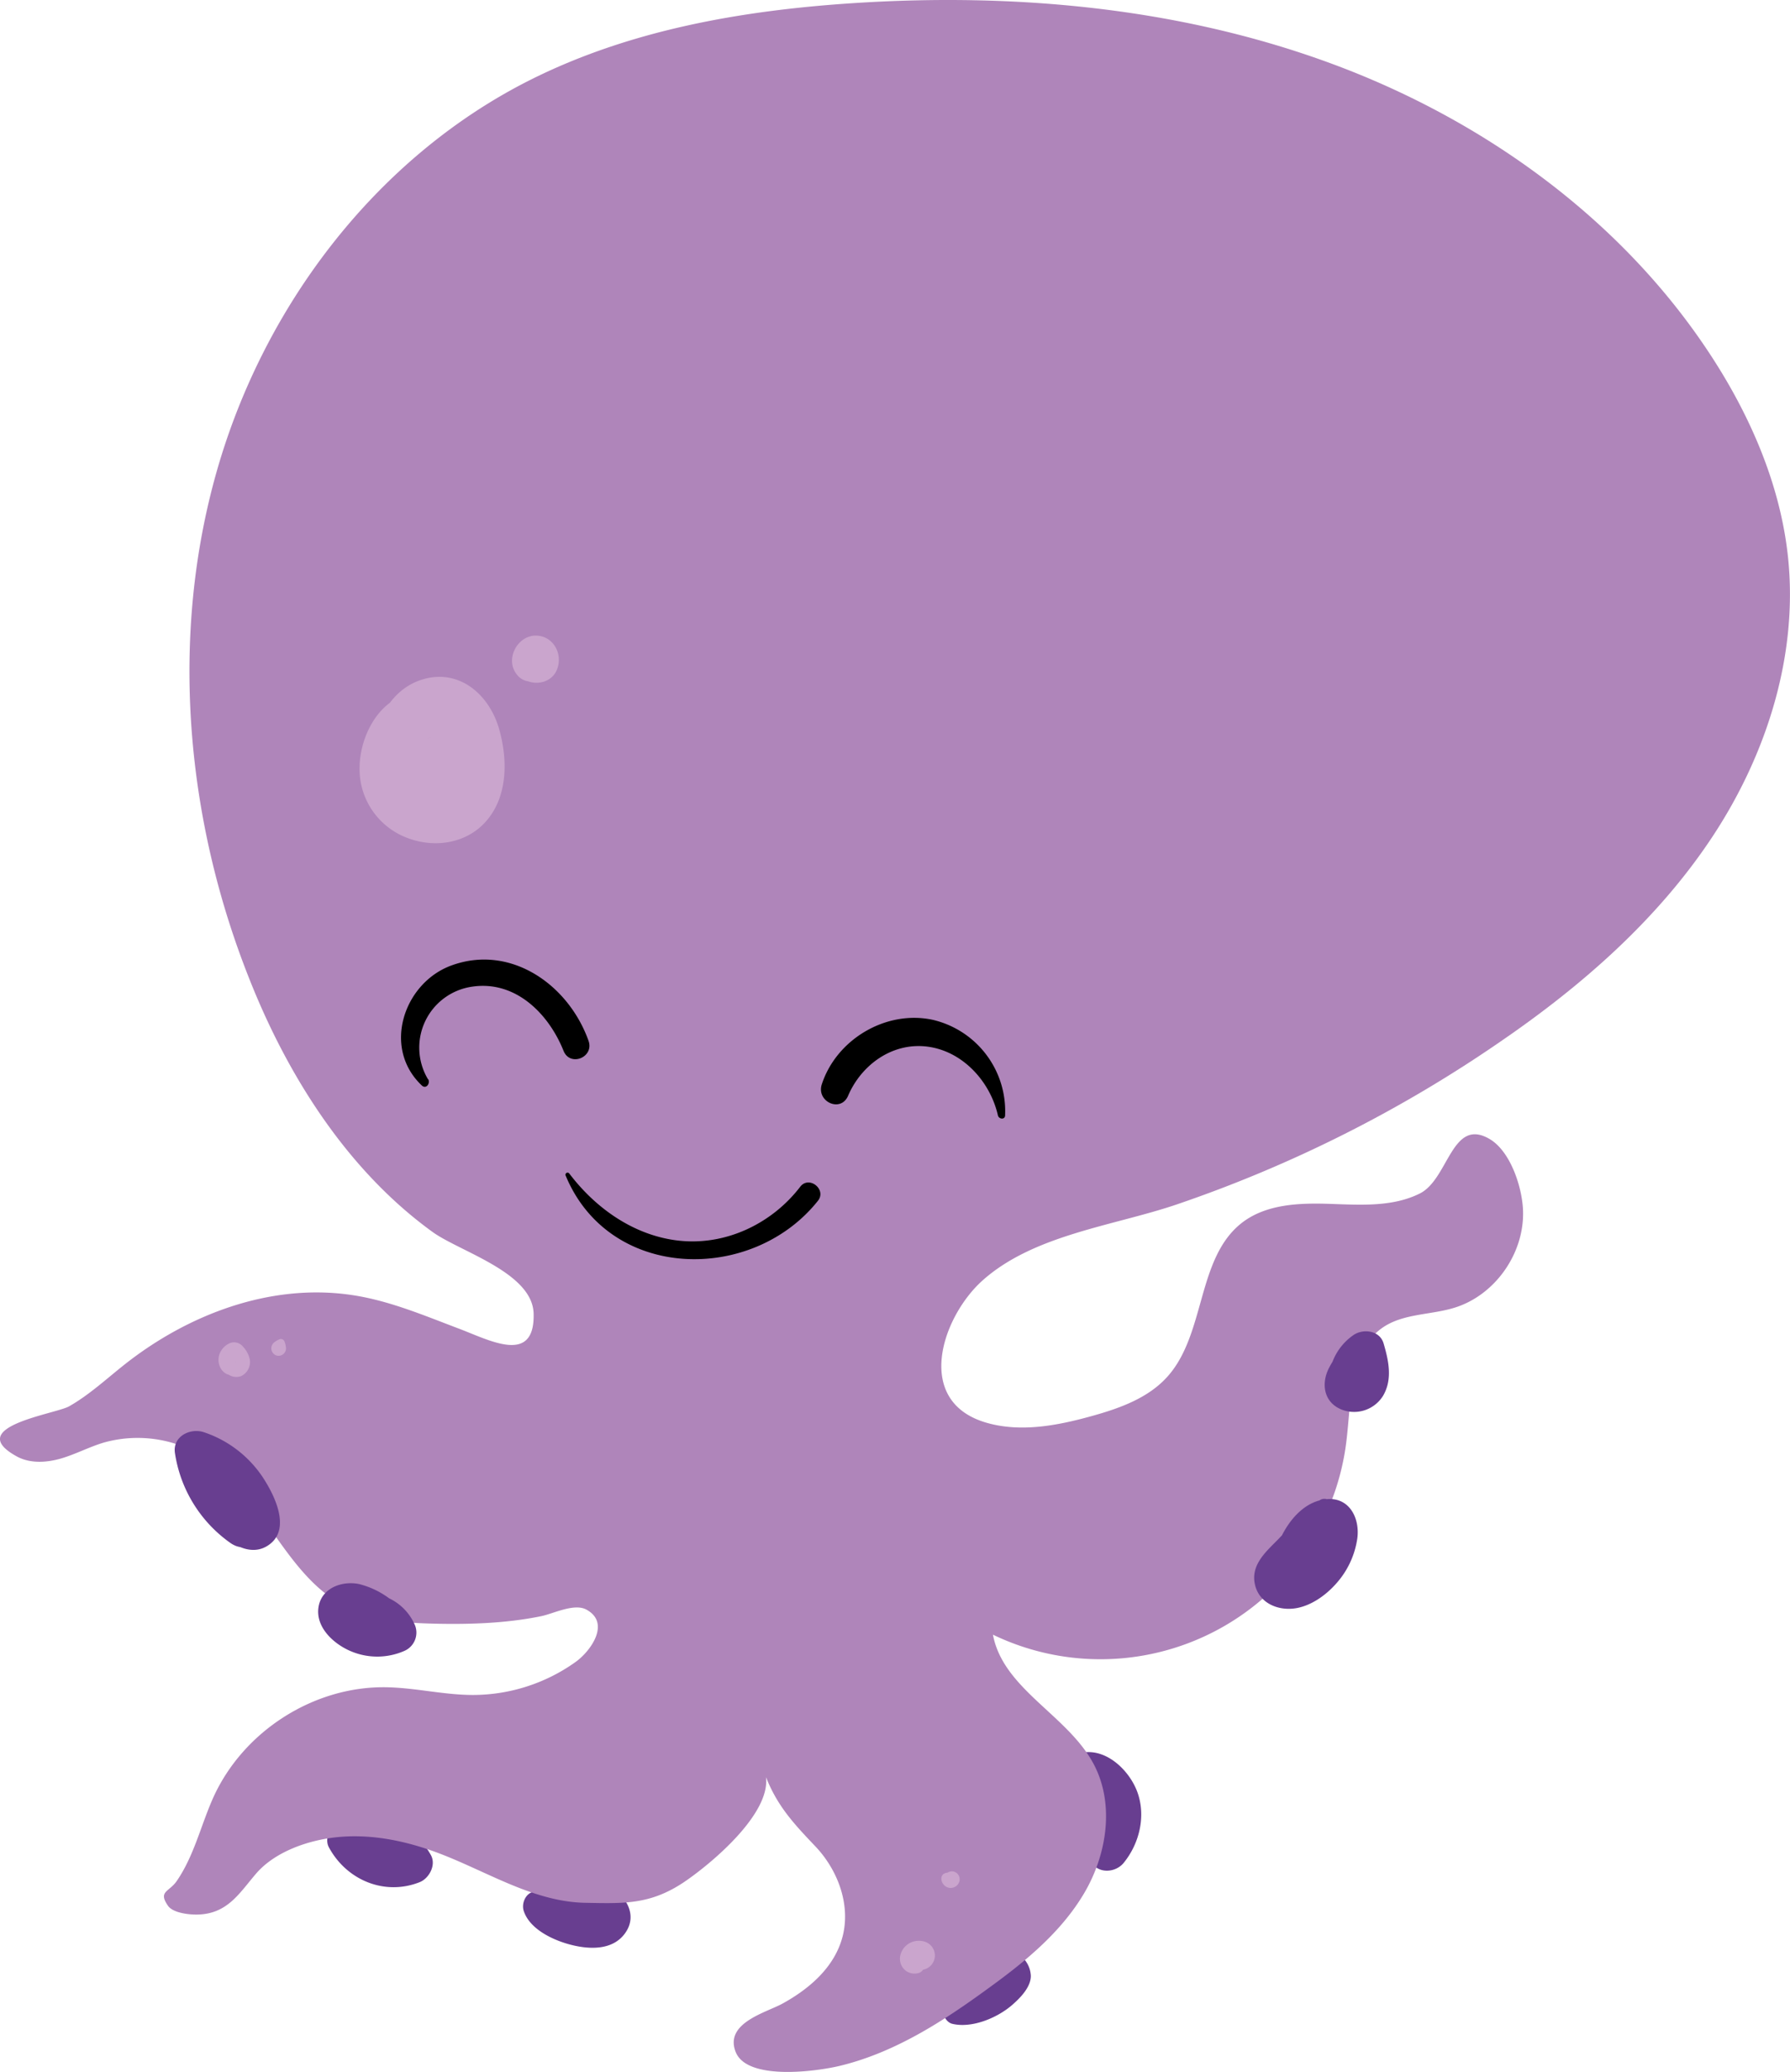 <svg xmlns="http://www.w3.org/2000/svg" viewBox="0 0 419.91 485.91" id="octopus">
  <title>octopus</title>
  <g id="Layer_2" data-name="Layer 2">
    <g id="Layer_1-2" data-name="Layer 1">
      <g>
        <g>
          <path d="M253.19,413.68c2.39,2.71,5,4.86,5.72,8.65a9.55,9.55,0,0,1-2.84,8.68l8.14,1.18c-2.65-4.81-3.29-8.93-3.71-14.31s-8.44-5.38-9.3-.2c-1.08,6.52,1.29,13.74,4.87,19.16,1.77,2.67,5.68,2.29,7.51.06,3.68-4.5,5.28-10.92,3.25-16.57-1.77-4.92-6.95-10.09-12.52-9.36a1.7,1.7,0,0,0-1.13,2.7Z" style="fill: #683e90"/>
          <path d="M223.3,474.6c4.61,1.15,10.52-1.32,14-4.28,1.91-1.64,4.5-4.21,4.52-6.9a6.35,6.35,0,0,0-5.09-6c-5-1.09-10.41,3-13.51,6.54-2.12,2.41-2.52,6.44.28,8.65,2.34,1.84,6.22,1.5,7.8-1.16a5.25,5.25,0,0,0-.92-7l-.19-.18c-4.06-3.89-10.54,2.63-6.91,6.93l.17.2q0-3,0-6.09l-.2.26,2.06-1.57-.35.14,4.92.71-.29-.18,1.92,3.43,0-.54-.36,2.57s2.46-2.1,3-2.49a7.27,7.27,0,0,0,1-.72.53.53,0,0,0,.2-.09q.86-.48-1.53-.74l-.59-4.56c-1.63,5.56-5.27,7.19-10.44,8.54-2.49.65-1.42,4,.56,4.54Z" style="fill: #683e90"/>
          <path d="M130.45,444.83c-1.38-.32-2.72-.77-4.1-1.12-2.58-.66-4.19,2.32-3.48,4.47,1.48,4.44,7.27,7,11.43,8s9.35,1.16,12.22-2.65c3.58-4.75-.31-9.88-4.85-11.82a16.81,16.81,0,0,0-14.09.46,5.4,5.4,0,0,0-2.87,6.87c1,2.42,4.33,4.33,6.83,3s5.65-1.93,7.91.3l-1.6-2.13,0-.72,1-2.33c-.54.93-.12.05.08.11-.26-.08-.85.13-1.17.11a20.74,20.74,0,0,1-4-.65c-2.61-.75-4.75-2.54-7.42-3l1.53,5.89c1.07-.8,2.07-1.69,3.17-2.46a1.32,1.32,0,0,0-.6-2.31Z" style="fill: #683e90"/>
          <path d="M97,427.43c-2.17-1.11-4.71-.1-7,.13a22.07,22.07,0,0,1-8-.48c-3.15-.84-6.42,3.28-4.82,6.2,4.19,7.7,13.09,11.36,21.27,8.12,2.2-.87,3.92-4,2.64-6.33-3.65-6.64-10.83-9.8-18-7.26-6,2.11-2.22,11.47,3.73,9.26,2.57-1,4.72.48,6,2.73l2-7.47c-3.83,1.59-7.68-.07-9.85-3.5l-3,7.3a43.81,43.81,0,0,0,9.44-1.45c2.46-.73,5.94-1.85,6.79-4.55A2.15,2.15,0,0,0,97,427.43Z" style="fill: #683e90"/>
          <path d="M275.91,282.51c-14.8,5-33.33,7.05-45.34,17.71-9.65,8.57-16.38,28.59,1,33.48,8,2.26,16.55.61,24.54-1.61,6.56-1.82,13.32-4.23,17.84-9.34,8.93-10.07,6.76-27.74,17.41-36,5.68-4.38,13.42-4.66,20.59-4.42s14.72.77,21.13-2.44c6.75-3.38,7.47-17.94,16.33-12.79,5,2.91,7.75,11.55,7.88,17,.25,10-6.67,19.71-16.14,22.6-5.58,1.71-11.94,1.32-16.76,4.62-7.71,5.29-7.38,16.56-8.46,25.94a58.11,58.11,0,0,1-83,46.1c2.39,12.74,17.41,18.79,23.56,30.21,5.06,9.4,3.21,21.34-2.18,30.45S240.54,460,232,466.18c-10.69,7.82-22.08,15.19-35,18.3-5.34,1.29-21.73,3.56-24.42-3.26s7.16-9.23,11-11.35c6.5-3.58,12.69-8.92,14.28-16.59,1.49-7.22-1.51-14.94-6.6-20.29s-8.88-9.41-11.57-16.23c1.06,8.75-13,20.42-19.25,24.64-8,5.35-14.2,5-23.16,4.84-11.84-.22-22.48-7-33.57-11.33-8-3.12-16.68-5-25.18-4-6.41.75-13.85,3.32-18.27,8.27C56.17,443.88,53.41,449,46,449c-1.8,0-5.42-.39-6.59-2.06-2.39-3.43.27-3.21,2.06-5.82,4.06-5.93,5.61-12.92,8.5-19.43,7-15.64,23.59-26.28,40.62-26,6.77.11,13.47,1.79,20.25,1.81a41.55,41.55,0,0,0,24.2-7.75c3.58-2.57,8.25-9.16,2.52-12.27-2.84-1.55-7.72.94-10.55,1.53-8.56,1.77-17.77,2-26.49,1.73-6.87-.2-13.95-1-20-4.27-13.52-7.31-18.61-24.81-31.14-33.75a29.33,29.33,0,0,0-25-4.42c-3.38,1-6.54,2.69-9.92,3.7S7.14,343.29,4,341.59c-12.83-7,9-9.95,12.23-11.79,4.74-2.7,8.78-6.47,13.06-9.85,14.91-11.75,34.11-19,53-16.28,8.81,1.26,17,4.76,25.26,7.88,7.32,2.75,17.94,8.65,17.63-3.48-.24-9.67-17.3-14.52-23.72-19.16-20-14.48-34-36.64-43-59.42-15-37.73-18.66-80.31-7.57-119.12S88.34,37,124,18.94C147.45,7.08,173.9,2.45,200.12.74c37.82-2.47,76.48,1,112.2,14.17s68.42,36.66,89.29,68.86c9.14,14.1,16,30,17.81,46.67,2.5,23.15-5,46.57-17.74,65.83S371.29,231,352.37,244A309.84,309.84,0,0,1,275.91,282.51Z" style="fill: #af85ba"/>
          <path d="M43.69,340.91c-1,5.74,1.91,11.84,5.52,16.2,3.16,3.81,9.18,8.83,14.12,5s.95-11.67-1.72-15.71a26.74,26.74,0,0,0-13.87-10.55c-3.25-1-7.34,1.08-6.69,5a31.5,31.5,0,0,0,13,21c4.27,3,9-1.05,7.63-5.81s-3.62-9.25-7.18-12.54c-1.76-1.63-4.71-1.17-6.26.39-1.82,1.82-1.65,4.19-.43,6.32,1.83,3.2,3.62,5.94,4.66,9.54l7.63-5.81a22.74,22.74,0,0,1-9.45-14.12l-5.49,5.37a17.53,17.53,0,0,1,7.76,4.51,19,19,0,0,1,2.83,3.63c.29.49,1.45,4.07,1.85,4.22l1.27-1.68-.67-.05c-.69-.53-1.75-.86-2.5-1.42a20.65,20.65,0,0,1-3.68-3.55c-2.5-3.09-3.78-6.71-5.5-10.24a1.5,1.5,0,0,0-2.86.33Z" style="fill: #683e90"/>
          <path d="M78.07,376.79c1.6,6.92,9.57,9.17,15.62,7.07a3.48,3.48,0,0,0,1.42-5.29,20,20,0,0,0-10.83-7.07c-4-.85-8.89.88-9.57,5.45-.7,4.76,3.66,8.65,7.64,10.31a15.84,15.84,0,0,0,12.5-.09,4.68,4.68,0,0,0,2.51-6,12.38,12.38,0,0,0-6-6.3c-2.67-1.3-6.41-1.82-8.74.33a4.24,4.24,0,0,0,.92,7.12c1.79.81,4.41.32,5.29,2.27l2.51-6a6.93,6.93,0,0,1-6.51-.15c-.37-.22-.66-.57-1-.77-1.2-.68.1-.83-.6.23a1.11,1.11,0,0,1-.57,1.36q-1,.77-.3.46c-.08-.05.88-.07.71-.07a5.15,5.15,0,0,1,1.73.53,51.32,51.32,0,0,1,6.27,3.7l-.76-5.93c-3.28,2-7.66.05-10.34-2.18-.74-.61-2.14,0-1.9,1.07Z" style="fill: #683e90"/>
          <path d="M309.59,351.85c-3.78,2.5-7,6.37-10.19,9.59-2.79,2.81-6,5.78-5,10.18.93,4.15,5,6,8.89,5.63s7.66-3,10.27-6a20.13,20.13,0,0,0,4.85-10.49c.61-4.55-1.71-9.49-6.91-9.2-7.84.44-12.78,10.25-13.3,17.22s10.23,8.48,10.55,1.62a12.41,12.41,0,0,1,1.45-5.79,11.4,11.4,0,0,1,1.38-1.89c1.06-1.18,1.34-.53.41-.8l-2.38-1,.49.43-1.61-2.14c.56,1.43-1.56,4.58-2.4,5.6a10.21,10.21,0,0,1-2.63,2.31,9,9,0,0,1-1.3.62q-1.41.14.72,1.54c.16,0,1.87-3.18,2.07-3.47.93-1.33,1.86-2.66,2.76-4a50.12,50.12,0,0,0,4.75-7.68,1.92,1.92,0,0,0-2.89-2.28Z" style="fill: #683e90"/>
          <path d="M320.39,312.92a13.19,13.19,0,0,0-4.95,2.76,22.1,22.1,0,0,0-3.55,4.89c-2,3.64-1.51,8.16,2.69,9.94a8,8,0,0,0,9.86-3.16c2.27-3.86,1.33-8.22.13-12.3-.91-3.09-4.8-3.47-7-2a13.39,13.39,0,0,0-5.7,13.11c.94,6.06,10.11,5.08,9.37-1a4.85,4.85,0,0,1,1.92-4.69l-7-2a9.74,9.74,0,0,1,.89,4.44s.1-.06.1-.09q.4-.31,0,0t0,.07q.38-.19-.27.11l.24,0c-.11.47-.55-.44-.1.11,0,.06,1.23,1.22.8.87.33.26-.17.35.12,0,.55-.69.79-2.23,1.19-3,.92-1.91,1.85-4,2.92-5.78a1.4,1.4,0,0,0-1.6-2.14Z" style="fill: #683e90"/>
          <path d="M93.76,163.45c-6,2.73-9.4,10.25-9.41,16.68A17.23,17.23,0,0,0,95,196.29c6.32,2.65,13.94,1.77,18.71-3.34,5.42-5.8,5.46-14.59,3.4-21.9-2.34-8.3-9.57-14.46-18.3-11.61-8.2,2.68-11.68,11.8-11.88,19.84-.22,8.89,6.64,16.34,15.79,14.7,9-1.6,13.81-11.53,11.37-20-2.72-9.49-15.33-14.41-21.86-5.65a10.31,10.31,0,0,0,.6,12.87c3.41,4,8.33,4.39,12.66,1.86,2.39-1.4,2.69-5.16,1.41-7.34-1.56-2.67-4.19-3.25-7-2.54,1.42-.36,2.4-.5,2.65,1.1.11.73-.81,1.6-.79,1.88s.71,1.24.79,1.71c.27,1.53-1.24,5.66-3.31,3.86-1-.85-.26-3.69-.11-4.81.26-1.9.69-4.13,2.05-5.58,3.09-3.27,5.26.9,6.15,3.69,1.12,3.49,1.69,8.32-.72,11.36-2.09,2.62-6.07,2.69-9,1.62a10.06,10.06,0,0,1-6.36-8.59c-.59-5.23,1.72-9.36,4.27-13.65.68-1.14-.26-2.94-1.71-2.28Z" style="fill: #caa5cd"/>
          <path d="M125.4,153.85c-.78-1.21-2.26-1.1-3.35-.4a3.06,3.06,0,0,0-.63,4.6c2.39,3,7.62,2.77,9.19-.91s-.78-8-4.83-8.08c-4.43-.1-7.47,5.68-4.45,9.23a4,4,0,0,0,5.91.42,4.06,4.06,0,0,0-.37-6,2.84,2.84,0,0,1,1,1.73q-.05,1,0,.55t-.16.48a1.82,1.82,0,0,1,.11-.27q.19-.39-.24.42c.35-.54-.66.56-.13.16a2.14,2.14,0,0,1-1.64.46l-.5-.15q-.69-.47-.36-.23t-.29-.32q.24.34,0-.08c-.36-.83.25.71,0-.11q-.11-.46,0,0l0-.45a2.55,2.55,0,0,1,0,.39l.11-.41c-.18.55.39-.45,0,0,.17-.18.74-.44.3-.31.63-.19,0,0-.16,0,.55,0-.29-.14.19,0-.06,0-.6-.27-.36-.15.55.28-1-.6-.55-.29l.68.91s.11.45.06.44.29-.3.34-.38c.58-.75-.3.15.1-.09a.82.82,0,0,0,.14-1.12Z" style="fill: #caa5cd"/>
          <path d="M53.27,318.65a1.4,1.4,0,0,0-.31.29q.33-.34-.23.22a1.88,1.88,0,0,0-.37,1.16,2.39,2.39,0,0,0,1,1.86,3.3,3.3,0,0,0,3.25.52,3.67,3.67,0,0,0,2-3.83A6.28,6.28,0,0,0,57,315.81a2.66,2.66,0,0,0-3-.85,4.46,4.46,0,0,0-2.39,2.3,4.07,4.07,0,0,0,.05,3.42,3.35,3.35,0,0,0,1.51,1.55,2.66,2.66,0,0,0,2.47-.15,2.82,2.82,0,0,0,.83-4.15c-.34-.4.27.64.08.16a1.08,1.08,0,0,1,.12.64q0,.38,0,.06l-.11.38q.16-.37-.13.2c-.11.13-.87.53-.48.43l-3-.85.17.26q.22.38-.11-.2a2.8,2.8,0,0,0,.25.58c.19.45-.13-.71,0,0s0-.07.1-.33.51-.81.19-.43q-.22.28.25-.24-.28.2.28-.15-.31.12.27-.05-.3,0,.24,0a2.14,2.14,0,0,0-1.47.38l.9-.36-.15,0,1.42.86,0,.18a1.27,1.27,0,0,0-2-.87Z" style="fill: #caa5cd"/>
          <path d="M65.55,314.09a5.08,5.08,0,0,0-1.25.74,1.78,1.78,0,0,0,.39,3,1.74,1.74,0,0,0,2.39-1.8,5.29,5.29,0,0,0-.34-1.43.93.93,0,0,0-1.19-.52Z" style="fill: #caa5cd"/>
          <path d="M215.94,459.71q-.13.06-.07.07h.62a2,2,0,0,0-.38-.11h-.22l.9.72a3.24,3.24,0,0,0-.7-1c-.14-.13-.27-.31.07.1-.22-.27.2.45.11.22a1.45,1.45,0,0,1,.06.5q0,.38,0,.12l-.12.46c-.12.34-.5.93.15-.25l-.25.45q.27-.32-.32.31c.09,0,.16-.12.25-.17l-.68.39a2.09,2.09,0,0,1,.37-.15l-.79.2a2,2,0,0,1,.39,0l-.81,0a1.65,1.65,0,0,1,.38.06l-.8-.23.18.08-.73-.43a1.46,1.46,0,0,1,.23.17l-.62-.63.07.07a3.39,3.39,0,1,0,4-5.19,4.53,4.53,0,0,0-4.26.48,4.39,4.39,0,0,0-1.81,2.84,3.55,3.55,0,0,0,1.36,3.41,3.49,3.49,0,0,0,3.13.46,1.77,1.77,0,0,0,1.13-1.46V461l-.45.78a1.44,1.44,0,0,0,.63-1.36l-.06.41a2.43,2.43,0,0,0,.13-.49.71.71,0,0,0-1.12-.67Z" style="fill: #caa5cd"/>
          <path d="M221.39,439.43c-1,.78-.53,2.2.32,2.88a2.13,2.13,0,0,0,3.28-.89,1.87,1.87,0,0,0-1.2-2.49,1.81,1.81,0,0,0-2.29,1.48,1.54,1.54,0,0,1,.54-.92,1,1,0,0,1,.51-.24l-.28.07c-.18.06-.17,0,.25,0-.17,0-.23,0,.21,0-.14,0-.25-.1.17.06-.19-.08.34.2.17.09a1.37,1.37,0,0,0-1.67,0Z" style="fill: #caa5cd"/>
        </g>
        <path d="M100.4,253.1a14.44,14.44,0,0,1,10.37-21.71c10.08-1.5,17.89,6.22,21.43,15.05,1.54,3.84,7.24,1.51,5.86-2.36-4.7-13.18-18.26-22.69-32.08-17.69-11.18,4-16.47,19.3-7,28.2,1,.9,2-.53,1.48-1.48Z"/>
        <path d="M235.78,261.62a22,22,0,0,0-17-22.46c-10.91-2.34-22.55,4.56-26,15.14-1.31,4.07,4.44,6.72,6.17,2.68,3.09-7.21,10.22-12.42,18.25-11.57,8.45.9,15.06,8.09,16.9,16.18.2.87,1.63,1.09,1.69,0Z"/>
        <path d="M132.69,275.68c10.26,24.81,43.78,25.31,59.19,5.92,2.1-2.65-2.1-6-4.17-3.27-6.77,8.81-17.83,14-29,12.56-10.16-1.3-19-7.55-25.17-15.69a.5.5,0,0,0-.86.49Z"/>
      </g>
    </g>
  </g>
</svg>
